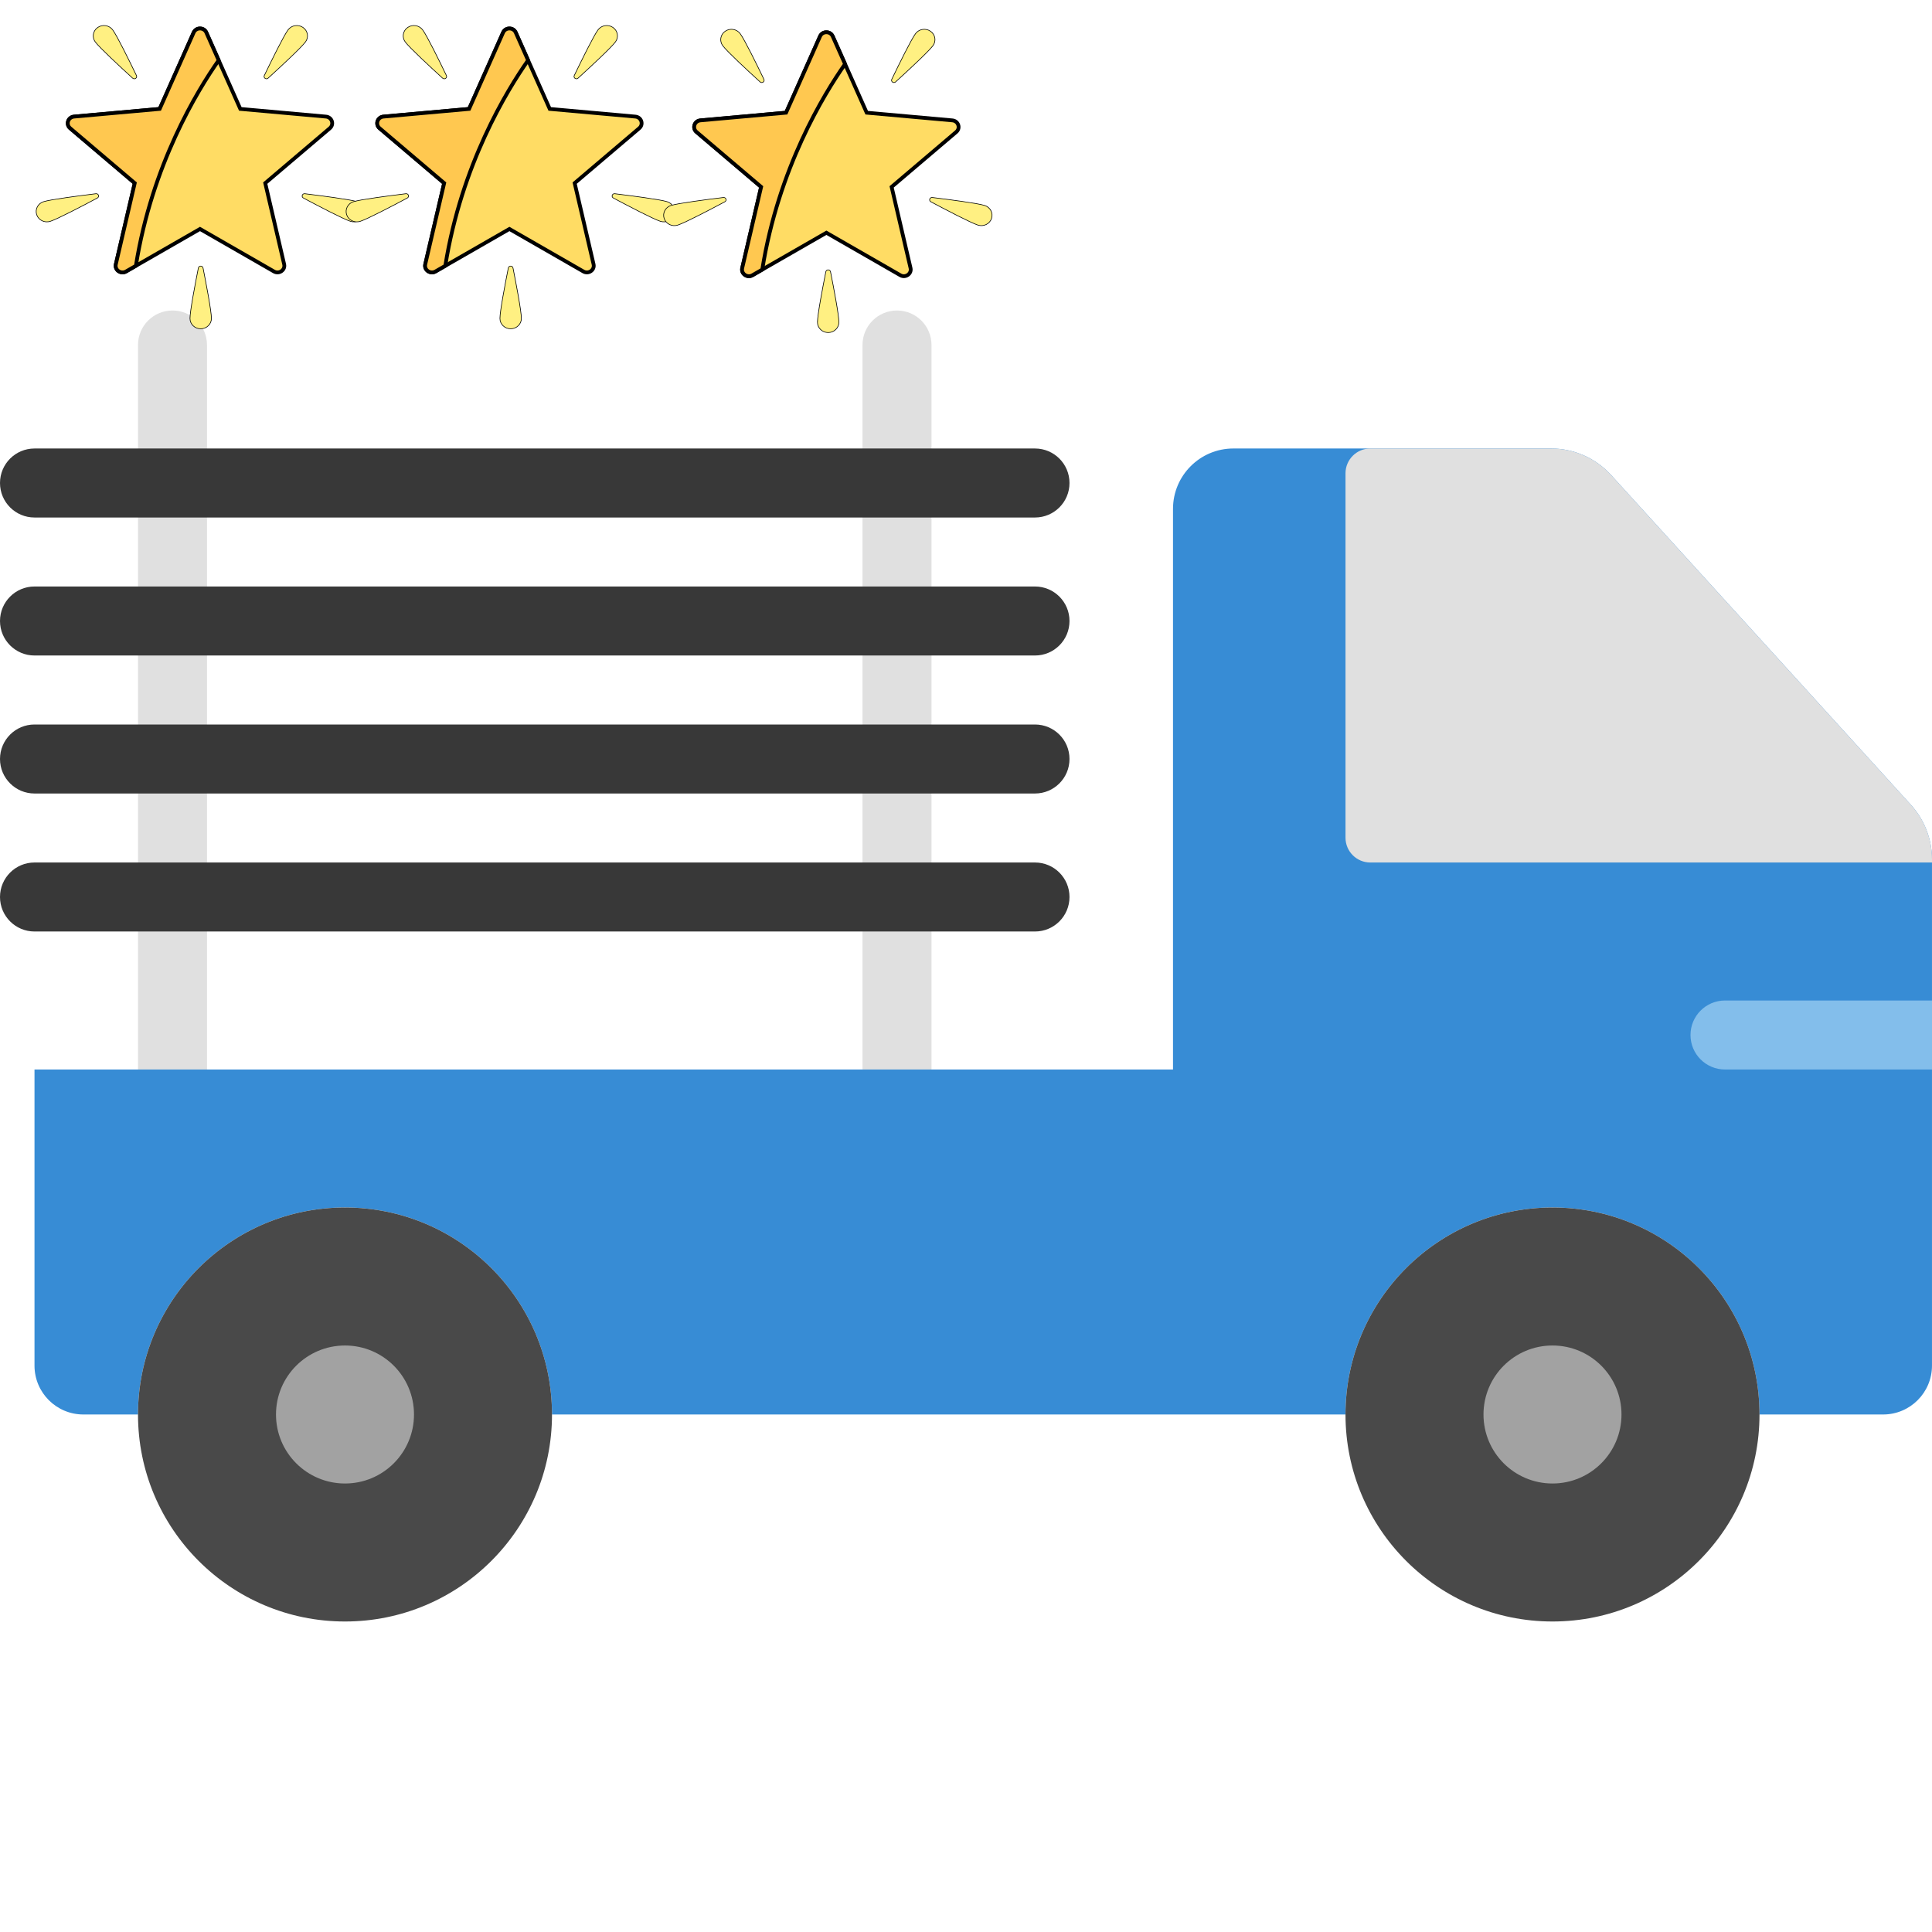 <svg width="512.002" height="512.002" xmlns="http://www.w3.org/2000/svg">

 <g>
  <title>background</title>
  <rect fill="none" id="canvas_background" height="443" width="587" y="-1" x="-1"/>
 </g>
 <g>
  <title>Layer 1</title>
  <g id="svg_1">
   <g id="svg_2">
    <path id="svg_3" fill="#E0E0E0" d="m237.714,292.572c-5.047,0 -9.143,-4.087 -9.143,-9.143l0,-192c0,-5.056 4.096,-9.143 9.143,-9.143s9.143,4.087 9.143,9.143l0,192c0,5.056 -4.096,9.143 -9.143,9.143"/>
    <path id="svg_4" fill="#E0E0E0" d="m45.714,292.572c-5.047,0 -9.143,-4.087 -9.143,-9.143l0,-192c0,-5.056 4.096,-9.143 9.143,-9.143s9.143,4.087 9.143,9.143l0,192c0,5.056 -4.096,9.143 -9.143,9.143"/>
   </g>
   <g id="svg_5">
    <path id="svg_6" fill="#383838" d="m274.286,137.144l-265.143,0c-5.047,0 -9.143,-4.087 -9.143,-9.143s4.096,-9.143 9.143,-9.143l265.143,0c5.047,0 9.143,4.087 9.143,9.143s-4.096,9.143 -9.143,9.143"/>
    <path id="svg_7" fill="#383838" d="m274.286,173.715l-265.143,0c-5.047,0 -9.143,-4.087 -9.143,-9.143s4.096,-9.143 9.143,-9.143l265.143,0c5.047,0 9.143,4.087 9.143,9.143s-4.096,9.143 -9.143,9.143"/>
    <path id="svg_8" fill="#383838" d="m274.286,210.287l-265.143,0c-5.047,0 -9.143,-4.087 -9.143,-9.143c0,-5.056 4.096,-9.143 9.143,-9.143l265.143,0c5.047,0 9.143,4.087 9.143,9.143c0,5.056 -4.096,9.143 -9.143,9.143"/>
    <path id="svg_9" fill="#383838" d="m274.286,246.858l-265.143,0c-5.047,0 -9.143,-4.087 -9.143,-9.143c0,-5.056 4.096,-9.143 9.143,-9.143l265.143,0c5.047,0 9.143,4.087 9.143,9.143c0,5.056 -4.096,9.143 -9.143,9.143"/>
   </g>
   <path id="svg_10" fill="#378CD5" d="m506.413,213.283l-79.451,-87.397c-4.069,-4.471 -9.838,-7.031 -15.89,-7.031l-84.215,0c-8.832,0 -16,7.168 -16,16l0,148.571l-301.715,0l0,78.474c0,7.159 5.797,12.955 12.955,12.955l14.473,0c0,-30.29 24.558,-54.857 54.857,-54.857s54.857,24.567 54.857,54.857l164.571,0l45.714,0c0,-30.29 24.558,-54.857 54.857,-54.857c30.299,0 54.857,24.567 54.857,54.857l32.759,0c7.159,0 12.955,-5.797 12.955,-12.955l0,-134.162c0.002,-5.349 -1.991,-10.496 -5.584,-14.455"/>
   <path id="svg_11" fill="#E0E0E0" d="m426.964,125.891c-4.069,-4.48 -9.847,-7.031 -15.899,-7.031l-47.918,0c-3.63,0 -6.574,2.944 -6.574,6.574l0,96.566c0,3.63 2.944,6.574 6.574,6.574l148.855,0l0,-0.841c0,-5.339 -1.993,-10.496 -5.586,-14.446l-79.452,-87.396z"/>
   <g id="svg_12">
    <path id="svg_13" fill="#494949" d="m466.286,374.858c0,30.299 -24.558,54.857 -54.857,54.857c-30.299,0 -54.857,-24.558 -54.857,-54.857c0,-30.299 24.558,-54.857 54.857,-54.857c30.299,0 54.857,24.558 54.857,54.857"/>
    <path id="svg_14" fill="#494949" d="m146.286,374.858c0,30.299 -24.558,54.857 -54.857,54.857s-54.857,-24.558 -54.857,-54.857c0,-30.299 24.558,-54.857 54.857,-54.857s54.857,24.558 54.857,54.857"/>
   </g>
   <g id="svg_15">
    <path id="svg_16" fill="#A2A2A2" d="m109.714,374.858c0,10.103 -8.183,18.286 -18.286,18.286s-18.286,-8.183 -18.286,-18.286s8.183,-18.286 18.286,-18.286s18.286,8.183 18.286,18.286"/>
    <path id="svg_17" fill="#A2A2A2" d="m429.714,374.858c0,10.103 -8.183,18.286 -18.286,18.286s-18.286,-8.183 -18.286,-18.286s8.183,-18.286 18.286,-18.286s18.286,8.183 18.286,18.286"/>
   </g>
   <path id="svg_18" fill="#83BEEB" d="m512,265.144l-54.857,0c-5.047,0 -9.143,4.087 -9.143,9.143c0,5.056 4.096,9.143 9.143,9.143l54.857,0l0,-18.286z"/>
  </g>
  <g id="svg_19"/>
  <g id="svg_20"/>
  <g id="svg_21"/>
  <g id="svg_22"/>
  <g id="svg_23"/>
  <g id="svg_24"/>
  <g id="svg_25"/>
  <g id="svg_26"/>
  <g id="svg_27"/>
  <g id="svg_28"/>
  <g id="svg_29"/>
  <g id="svg_30"/>
  <g id="svg_31"/>
  <g id="svg_32"/>
  <g id="svg_33"/>
  <g stroke="null" id="svg_61">
   <path stroke="null" id="svg_38" fill="#FFDC64" d="m86.384,30.902l-22.697,-2.036l-9.016,-20.252c-0.631,-1.418 -2.71,-1.418 -3.341,0l-9.016,20.252l-22.697,2.036c-1.589,0.142 -2.231,2.055 -1.032,3.074l17.125,14.553l-5.012,21.511c-0.351,1.506 1.331,2.688 2.703,1.9l19.599,-11.258l19.599,11.258c1.372,0.788 3.054,-0.394 2.703,-1.9l-5.012,-21.511l17.125,-14.553c1.199,-1.019 0.557,-2.931 -1.032,-3.074z"/>
   <g stroke="null" transform="matrix(0.17,0,0,0.164,-5.039,-3.235) " id="svg_39">
    <path stroke="null" id="svg_40" fill="#FFF082" d="m205.283,67.929c6.818,9.47 26.062,50.14 37.064,73.842c1.73,3.726 -2.945,7.092 -5.93,4.269c-18.987,-17.952 -51.452,-49.104 -58.27,-58.575c-5.395,-7.493 -3.694,-17.941 3.8,-23.336c7.493,-5.395 17.941,-3.693 23.336,3.8z"/>
    <path stroke="null" id="svg_41" fill="#FFF082" d="m478.727,67.929c-6.818,9.47 -26.062,50.14 -37.064,73.842c-1.73,3.726 2.945,7.092 5.93,4.269c18.987,-17.952 51.451,-49.105 58.27,-58.575c5.395,-7.493 3.694,-17.941 -3.8,-23.336c-7.493,-5.395 -17.941,-3.693 -23.336,3.8z"/>
    <path stroke="null" id="svg_42" fill="#FFF082" d="m586.466,345.635c-11.094,-3.618 -55.689,-9.595 -81.612,-12.875c-4.075,-0.516 -5.861,4.961 -2.266,6.947c22.873,12.635 62.416,34.099 73.51,37.717c8.778,2.863 18.215,-1.932 21.078,-10.711c2.863,-8.779 -1.932,-18.215 -10.71,-21.078z"/>
    <path stroke="null" id="svg_43" fill="#FFF082" d="m97.544,345.635c11.094,-3.618 55.689,-9.595 81.612,-12.875c4.075,-0.516 5.861,4.961 2.266,6.947c-22.873,12.635 -62.416,34.099 -73.51,37.717c-8.778,2.863 -18.215,-1.932 -21.078,-10.711s1.932,-18.215 10.71,-21.078z"/>
    <path stroke="null" id="svg_44" fill="#FFF082" d="m325.799,534.316c0,-11.669 8.145,-55.919 13.065,-81.582c0.773,-4.034 6.534,-4.034 7.307,0c4.92,25.663 13.065,69.913 13.065,81.582c0,9.233 -7.485,16.718 -16.718,16.718c-9.234,0.001 -16.719,-7.485 -16.719,-16.718z"/>
   </g>
   <path stroke="null" id="svg_45" fill="#FFC850" d="m57.95,15.978l-3.279,-7.365c-0.631,-1.418 -2.71,-1.418 -3.341,0l-9.016,20.252l-22.697,2.036c-1.589,0.142 -2.231,2.055 -1.032,3.074l17.125,14.553l-5.012,21.511c-0.351,1.506 1.331,2.688 2.703,1.9l2.609,-1.498c4.276,-26.779 16.299,-46.437 21.94,-54.463z"/>
   <g stroke="null" transform="matrix(0.17,0,0,0.164,-5.039,-3.235) " id="svg_46"/>
   <g stroke="null" transform="matrix(0.17,0,0,0.164,-5.039,-3.235) " id="svg_47"/>
   <g stroke="null" transform="matrix(0.17,0,0,0.164,-5.039,-3.235) " id="svg_48"/>
   <g stroke="null" transform="matrix(0.17,0,0,0.164,-5.039,-3.235) " id="svg_49"/>
   <g stroke="null" transform="matrix(0.17,0,0,0.164,-5.039,-3.235) " id="svg_50"/>
   <g stroke="null" transform="matrix(0.17,0,0,0.164,-5.039,-3.235) " id="svg_51"/>
   <g stroke="null" transform="matrix(0.17,0,0,0.164,-5.039,-3.235) " id="svg_52"/>
   <g stroke="null" transform="matrix(0.17,0,0,0.164,-5.039,-3.235) " id="svg_53"/>
   <g stroke="null" transform="matrix(0.17,0,0,0.164,-5.039,-3.235) " id="svg_54"/>
   <g stroke="null" transform="matrix(0.17,0,0,0.164,-5.039,-3.235) " id="svg_55"/>
   <g stroke="null" transform="matrix(0.17,0,0,0.164,-5.039,-3.235) " id="svg_56"/>
   <g stroke="null" transform="matrix(0.17,0,0,0.164,-5.039,-3.235) " id="svg_57"/>
   <g stroke="null" transform="matrix(0.17,0,0,0.164,-5.039,-3.235) " id="svg_58"/>
   <g stroke="null" transform="matrix(0.17,0,0,0.164,-5.039,-3.235) " id="svg_59"/>
   <g stroke="null" transform="matrix(0.17,0,0,0.164,-5.039,-3.235) " id="svg_60"/>
  </g>
  <g stroke="null" id="svg_85">
   <path stroke="null" id="svg_62" fill="#FFDC64" d="m168.384,30.902l-22.697,-2.036l-9.016,-20.252c-0.631,-1.418 -2.71,-1.418 -3.341,0l-9.016,20.252l-22.697,2.036c-1.589,0.142 -2.231,2.055 -1.032,3.074l17.125,14.553l-5.012,21.511c-0.351,1.506 1.331,2.688 2.703,1.9l19.599,-11.258l19.599,11.258c1.372,0.788 3.054,-0.394 2.703,-1.9l-5.012,-21.511l17.125,-14.553c1.199,-1.019 0.557,-2.931 -1.032,-3.074z"/>
   <g stroke="null" transform="matrix(0.17,0,0,0.164,-5.039,-3.235) " id="svg_68">
    <path stroke="null" id="svg_63" fill="#FFF082" d="m688.471,67.929c6.818,9.47 26.062,50.14 37.064,73.842c1.73,3.726 -2.945,7.092 -5.93,4.269c-18.987,-17.952 -51.452,-49.104 -58.27,-58.575c-5.395,-7.493 -3.694,-17.941 3.8,-23.336c7.493,-5.395 17.941,-3.693 23.336,3.8z"/>
    <path stroke="null" id="svg_64" fill="#FFF082" d="m961.915,67.929c-6.818,9.47 -26.062,50.14 -37.064,73.842c-1.73,3.726 2.945,7.092 5.93,4.269c18.987,-17.952 51.451,-49.105 58.27,-58.575c5.395,-7.493 3.694,-17.941 -3.8,-23.336c-7.493,-5.395 -17.941,-3.693 -23.336,3.8z"/>
    <path stroke="null" id="svg_65" fill="#FFF082" d="m1069.654,345.635c-11.094,-3.618 -55.689,-9.595 -81.612,-12.875c-4.075,-0.516 -5.861,4.961 -2.266,6.947c22.873,12.635 62.416,34.099 73.51,37.717c8.778,2.863 18.215,-1.932 21.078,-10.711c2.863,-8.779 -1.932,-18.215 -10.71,-21.078z"/>
    <path stroke="null" id="svg_66" fill="#FFF082" d="m580.732,345.635c11.094,-3.618 55.689,-9.595 81.612,-12.875c4.075,-0.516 5.861,4.961 2.266,6.947c-22.873,12.635 -62.416,34.099 -73.51,37.717c-8.778,2.863 -18.215,-1.932 -21.078,-10.711s1.932,-18.215 10.71,-21.078z"/>
    <path stroke="null" id="svg_67" fill="#FFF082" d="m808.987,534.316c0,-11.669 8.145,-55.919 13.065,-81.582c0.773,-4.034 6.534,-4.034 7.307,0c4.92,25.663 13.065,69.913 13.065,81.582c0,9.233 -7.485,16.718 -16.718,16.718c-9.234,0.001 -16.719,-7.485 -16.719,-16.718z"/>
   </g>
   <path stroke="null" id="svg_69" fill="#FFC850" d="m139.95,15.978l-3.279,-7.365c-0.631,-1.418 -2.71,-1.418 -3.341,0l-9.016,20.252l-22.697,2.036c-1.589,0.142 -2.231,2.055 -1.032,3.074l17.125,14.553l-5.012,21.511c-0.351,1.506 1.331,2.688 2.703,1.9l2.609,-1.498c4.276,-26.779 16.299,-46.437 21.94,-54.463z"/>
   <g stroke="null" transform="matrix(0.17,0,0,0.164,-5.039,-3.235) " id="svg_70"/>
   <g stroke="null" transform="matrix(0.17,0,0,0.164,-5.039,-3.235) " id="svg_71"/>
   <g stroke="null" transform="matrix(0.17,0,0,0.164,-5.039,-3.235) " id="svg_72"/>
   <g stroke="null" transform="matrix(0.17,0,0,0.164,-5.039,-3.235) " id="svg_73"/>
   <g stroke="null" transform="matrix(0.17,0,0,0.164,-5.039,-3.235) " id="svg_74"/>
   <g stroke="null" transform="matrix(0.17,0,0,0.164,-5.039,-3.235) " id="svg_75"/>
   <g stroke="null" transform="matrix(0.17,0,0,0.164,-5.039,-3.235) " id="svg_76"/>
   <g stroke="null" transform="matrix(0.17,0,0,0.164,-5.039,-3.235) " id="svg_77"/>
   <g stroke="null" transform="matrix(0.17,0,0,0.164,-5.039,-3.235) " id="svg_78"/>
   <g stroke="null" transform="matrix(0.17,0,0,0.164,-5.039,-3.235) " id="svg_79"/>
   <g stroke="null" transform="matrix(0.17,0,0,0.164,-5.039,-3.235) " id="svg_80"/>
   <g stroke="null" transform="matrix(0.17,0,0,0.164,-5.039,-3.235) " id="svg_81"/>
   <g stroke="null" transform="matrix(0.17,0,0,0.164,-5.039,-3.235) " id="svg_82"/>
   <g stroke="null" transform="matrix(0.17,0,0,0.164,-5.039,-3.235) " id="svg_83"/>
   <g stroke="null" transform="matrix(0.17,0,0,0.164,-5.039,-3.235) " id="svg_84"/>
  </g>
  <g stroke="null" id="svg_109">
   <path stroke="null" id="svg_86" fill="#FFDC64" d="m252.384,31.902l-22.697,-2.036l-9.016,-20.252c-0.631,-1.418 -2.71,-1.418 -3.341,0l-9.016,20.252l-22.697,2.036c-1.589,0.142 -2.231,2.055 -1.032,3.074l17.125,14.553l-5.012,21.511c-0.351,1.506 1.331,2.688 2.703,1.9l19.599,-11.258l19.599,11.258c1.372,0.788 3.054,-0.394 2.703,-1.9l-5.012,-21.511l17.125,-14.553c1.199,-1.019 0.557,-2.931 -1.032,-3.074z"/>
   <g stroke="null" transform="matrix(0.17,0,0,0.164,-5.039,-3.235) " id="svg_92">
    <path stroke="null" id="svg_87" fill="#FFF082" d="m1183.444,74.02c6.818,9.47 26.062,50.14 37.064,73.842c1.73,3.726 -2.945,7.092 -5.93,4.269c-18.987,-17.952 -51.452,-49.104 -58.27,-58.575c-5.395,-7.493 -3.694,-17.941 3.8,-23.336c7.493,-5.395 17.941,-3.693 23.336,3.8z"/>
    <path stroke="null" id="svg_88" fill="#FFF082" d="m1456.888,74.02c-6.818,9.47 -26.062,50.14 -37.064,73.842c-1.73,3.726 2.945,7.092 5.93,4.269c18.987,-17.952 51.451,-49.105 58.27,-58.575c5.395,-7.493 3.694,-17.941 -3.8,-23.336c-7.493,-5.395 -17.941,-3.693 -23.336,3.8z"/>
    <path stroke="null" id="svg_89" fill="#FFF082" d="m1564.627,351.726c-11.094,-3.618 -55.689,-9.595 -81.612,-12.875c-4.075,-0.516 -5.861,4.961 -2.266,6.947c22.873,12.635 62.416,34.099 73.51,37.717c8.778,2.863 18.215,-1.932 21.078,-10.711c2.863,-8.779 -1.932,-18.215 -10.71,-21.078z"/>
    <path stroke="null" id="svg_90" fill="#FFF082" d="m1075.705,351.726c11.094,-3.618 55.689,-9.595 81.612,-12.875c4.075,-0.516 5.861,4.961 2.266,6.947c-22.873,12.635 -62.416,34.099 -73.51,37.717c-8.778,2.863 -18.215,-1.932 -21.078,-10.711s1.932,-18.215 10.71,-21.078z"/>
    <path stroke="null" id="svg_91" fill="#FFF082" d="m1303.96,540.407c0,-11.669 8.145,-55.919 13.065,-81.582c0.773,-4.034 6.534,-4.034 7.307,0c4.92,25.663 13.065,69.913 13.065,81.582c0,9.233 -7.485,16.718 -16.718,16.718c-9.234,0.001 -16.719,-7.485 -16.719,-16.718z"/>
   </g>
   <path stroke="null" id="svg_93" fill="#FFC850" d="m223.95,16.978l-3.279,-7.365c-0.631,-1.418 -2.71,-1.418 -3.341,0l-9.016,20.252l-22.697,2.036c-1.589,0.142 -2.231,2.055 -1.032,3.074l17.125,14.553l-5.012,21.511c-0.351,1.506 1.331,2.688 2.703,1.9l2.609,-1.498c4.276,-26.779 16.299,-46.437 21.94,-54.463z"/>
   <g stroke="null" transform="matrix(0.17,0,0,0.164,-5.039,-3.235) " id="svg_94"/>
   <g stroke="null" transform="matrix(0.17,0,0,0.164,-5.039,-3.235) " id="svg_95"/>
   <g stroke="null" transform="matrix(0.17,0,0,0.164,-5.039,-3.235) " id="svg_96"/>
   <g stroke="null" transform="matrix(0.17,0,0,0.164,-5.039,-3.235) " id="svg_97"/>
   <g stroke="null" transform="matrix(0.17,0,0,0.164,-5.039,-3.235) " id="svg_98"/>
   <g stroke="null" transform="matrix(0.17,0,0,0.164,-5.039,-3.235) " id="svg_99"/>
   <g stroke="null" transform="matrix(0.17,0,0,0.164,-5.039,-3.235) " id="svg_100"/>
   <g stroke="null" transform="matrix(0.17,0,0,0.164,-5.039,-3.235) " id="svg_101"/>
   <g stroke="null" transform="matrix(0.17,0,0,0.164,-5.039,-3.235) " id="svg_102"/>
   <g stroke="null" transform="matrix(0.17,0,0,0.164,-5.039,-3.235) " id="svg_103"/>
   <g stroke="null" transform="matrix(0.17,0,0,0.164,-5.039,-3.235) " id="svg_104"/>
   <g stroke="null" transform="matrix(0.17,0,0,0.164,-5.039,-3.235) " id="svg_105"/>
   <g stroke="null" transform="matrix(0.17,0,0,0.164,-5.039,-3.235) " id="svg_106"/>
   <g stroke="null" transform="matrix(0.17,0,0,0.164,-5.039,-3.235) " id="svg_107"/>
   <g stroke="null" transform="matrix(0.17,0,0,0.164,-5.039,-3.235) " id="svg_108"/>
  </g>
 </g>
</svg>